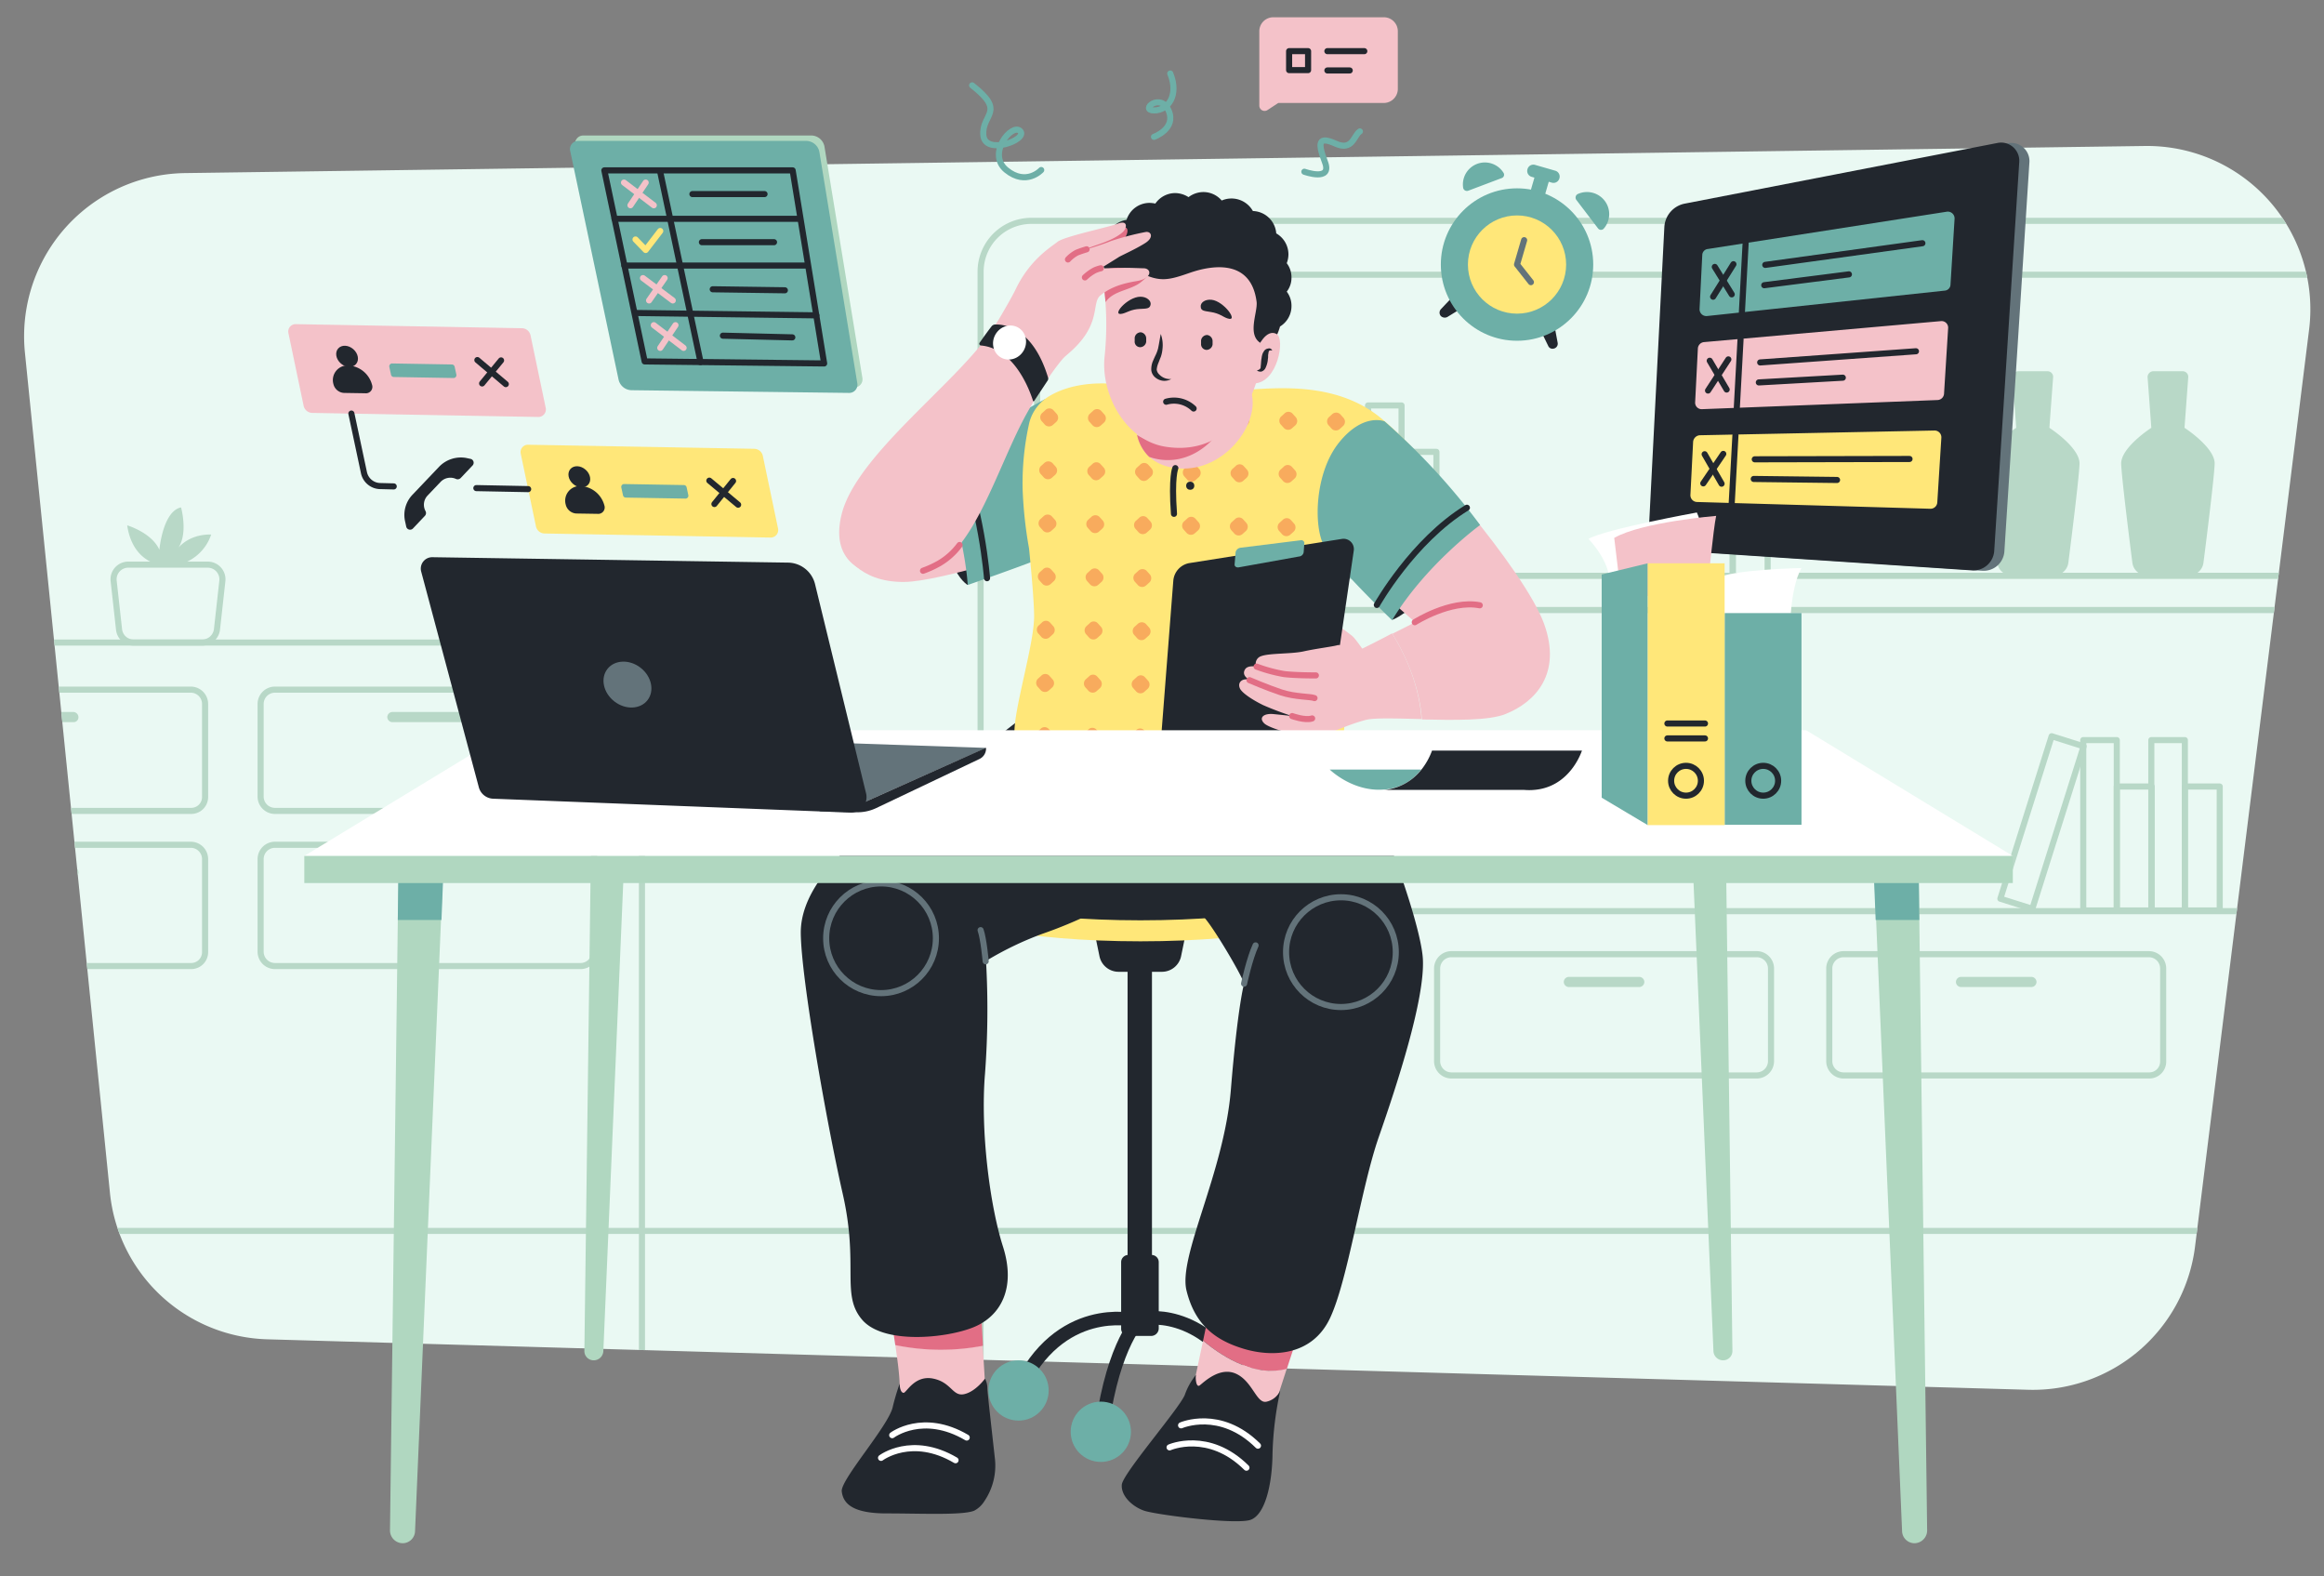 <svg viewBox="167.34 153.6 686.249 465.408" xmlns:xlink="http://www.w3.org/1999/xlink" xmlns="http://www.w3.org/2000/svg" id="illustration" style="max-height: 500px" width="686.249" height="465.408"><rect x="167.34" y="153.6" width="686.249" height="465.408" fill="#808080" stroke="none"/><defs><style>.cls-1,.cls-10,.cls-14,.cls-15,.cls-18,.cls-22,.cls-23,.cls-24,.cls-4,.cls-6,.cls-8{fill:none;}.cls-2{fill:#eaf9f3;}.cls-3{clip-path:url(#clip-path);}.cls-4,.cls-6{stroke:#b8d8c7;}.cls-10,.cls-14,.cls-15,.cls-18,.cls-22,.cls-23,.cls-24,.cls-4,.cls-6,.cls-8{stroke-linecap:round;stroke-linejoin:round;}.cls-10,.cls-14,.cls-15,.cls-18,.cls-22,.cls-23,.cls-24,.cls-4{stroke-width:1.8px;}.cls-5{fill:#b8d8c7;}.cls-6{stroke-width:1.8px;}.cls-7{fill:#22272e;}.cls-10,.cls-8{stroke:#22272e;}.cls-8{stroke-width:4px;}.cls-9{fill:#6dafa7;}.cls-11{fill:#ffe779;}.cls-12{fill:#f4c2c9;}.cls-13{fill:#e26e85;}.cls-14{stroke:#63737a;}.cls-15{stroke:#fff;}.cls-16{clip-path:url(#clip-path-2);}.cls-17{fill:#f8ab5d;}.cls-18{stroke:#e26e85;}.cls-19{fill:#fff;}.cls-20{fill:#b0d7c0;}.cls-21{fill:#63737a;}.cls-22{stroke:#6dafa7;}.cls-23{stroke:#f4c2c9;}.cls-24{stroke:#ffe779;}</style><clipPath id="clip-path"><path d="M766.3,563.9,246.3,549a48.07,48.07,0,0,1-46.5-43.3l-25.1-248a48.18,48.18,0,0,1,47.2-53l578.8-8a48.21,48.21,0,0,1,48.5,54.1L815.5,521.7A48.27,48.27,0,0,1,766.3,563.9Z" class="cls-1"/></clipPath><clipPath id="clip-path-2"><path d="M575.2,277.1c-13.9-11.5-32.7-8.7-42.1-8.3s-17.7-.2-35.9-1.8c-9.9-.9-16.3,1.3-20.1,3.6a12.86,12.86,0,0,0-5.8,7.7,81.62,81.62,0,0,0-2,19.4,124.44,124.44,0,0,0,1.9,17.8c.8,7.9,1.5,16.3,1.5,20.1,0,8.3-6.1,27.7-5.8,34.6s19.7,12.8,38,13.6,49.6-7.5,54.9-8.9,5.1-6.9,3.6-16.6c-1.1-6.9-.9-24.5.8-39.4,2.9,2.5,7,6,10.7,9.3,8-8.4,17-16.2,25.7-24.2C591.6,293,581.7,282.5,575.2,277.1Z" class="cls-1"/></clipPath></defs><path d="M766.3,563.9,246.3,549a48.07,48.07,0,0,1-46.5-43.3l-25.1-248a48.18,48.18,0,0,1,47.2-53l578.8-8a48.21,48.21,0,0,1,48.5,54.1L815.5,521.7A48.27,48.27,0,0,1,766.3,563.9Z" class="cls-2"/><g class="cls-3"><path d="M341.9,608.9H-73.6a15,15,0,0,1-15-15V358.3a15,15,0,0,1,15-15H341.9a15,15,0,0,1,15,15V593.9A15,15,0,0,1,341.9,608.9Z" class="cls-4"/><path d="M891,593.1H471.9a15,15,0,0,1-15-15V233.8a15,15,0,0,1,15-15H891a15,15,0,0,1,15,15V578.1A15,15,0,0,1,891,593.1Z" class="cls-4"/><path d="M227.1,343.3H206.8a4.32,4.32,0,0,1-4.3-3.8l-1.6-14.4a4.33,4.33,0,0,1,4.3-4.8h23.5a4.34,4.34,0,0,1,4.3,4.8l-1.6,14.4A4.41,4.41,0,0,1,227.1,343.3Z" class="cls-4"/><path d="M214.5,320.3s-8-.8-9.6-11.6c0,0,7.2,2.1,9.5,7.2,0,0,1-11.4,6.4-12.5,0,0,2.4,8.5-1.4,12.7,0,0,2.9-4.8,10.3-4.7a13.6,13.6,0,0,1-9.2,8.8" class="cls-5"/><path d="M338.7,393H248.5a4.23,4.23,0,0,1-4.2-4.2V361.4a4.23,4.23,0,0,1,4.2-4.2h90.2a4.23,4.23,0,0,1,4.2,4.2v27.4A4.1,4.1,0,0,1,338.7,393Z" class="cls-4"/><path d="M304,366.8H283.2a1.54,1.54,0,0,1-1.5-1.5h0a1.54,1.54,0,0,1,1.5-1.5H304a1.54,1.54,0,0,1,1.5,1.5h0A1.47,1.47,0,0,1,304,366.8Z" class="cls-5"/><path d="M338.7,438.8H248.5a4.23,4.23,0,0,1-4.2-4.2V407.2a4.23,4.23,0,0,1,4.2-4.2h90.2a4.23,4.23,0,0,1,4.2,4.2v27.4A4.1,4.1,0,0,1,338.7,438.8Z" class="cls-4"/><path d="M304,412.6H283.2a1.54,1.54,0,0,1-1.5-1.5h0a1.54,1.54,0,0,1,1.5-1.5H304a1.54,1.54,0,0,1,1.5,1.5h0A1.47,1.47,0,0,1,304,412.6Z" class="cls-5"/><path d="M801.9,471.1H711.7a4.23,4.23,0,0,1-4.2-4.2V439.5a4.23,4.23,0,0,1,4.2-4.2h90.2a4.23,4.23,0,0,1,4.2,4.2v27.4A4.1,4.1,0,0,1,801.9,471.1Z" class="cls-4"/><path d="M767.2,445H746.4a1.54,1.54,0,0,1-1.5-1.5h0a1.54,1.54,0,0,1,1.5-1.5h20.8a1.54,1.54,0,0,1,1.5,1.5h0A1.54,1.54,0,0,1,767.2,445Z" class="cls-5"/><path d="M686.1,471.1H595.9a4.23,4.23,0,0,1-4.2-4.2V439.5a4.23,4.23,0,0,1,4.2-4.2h90.2a4.23,4.23,0,0,1,4.2,4.2v27.4A4.23,4.23,0,0,1,686.1,471.1Z" class="cls-4"/><path d="M651.4,445H630.6a1.54,1.54,0,0,1-1.5-1.5h0a1.54,1.54,0,0,1,1.5-1.5h20.8a1.54,1.54,0,0,1,1.5,1.5h0A1.54,1.54,0,0,1,651.4,445Z" class="cls-5"/><path d="M223.7,393H133.5a4.23,4.23,0,0,1-4.2-4.2V361.4a4.23,4.23,0,0,1,4.2-4.2h90.2a4.23,4.23,0,0,1,4.2,4.2v27.4A4.1,4.1,0,0,1,223.7,393Z" class="cls-4"/><path d="M189,366.8H168.2a1.54,1.54,0,0,1-1.5-1.5h0a1.54,1.54,0,0,1,1.5-1.5H189a1.54,1.54,0,0,1,1.5,1.5h0A1.42,1.42,0,0,1,189,366.8Z" class="cls-5"/><path d="M223.7,438.8H133.5a4.23,4.23,0,0,1-4.2-4.2V407.2a4.23,4.23,0,0,1,4.2-4.2h90.2a4.23,4.23,0,0,1,4.2,4.2v27.4A4.1,4.1,0,0,1,223.7,438.8Z" class="cls-4"/><path d="M189,412.6H168.2a1.54,1.54,0,0,1-1.5-1.5h0a1.54,1.54,0,0,1,1.5-1.5H189a1.54,1.54,0,0,1,1.5,1.5h0A1.42,1.42,0,0,1,189,412.6Z" class="cls-5"/><path d="M933.2,323.6h-455a4.65,4.65,0,0,1-4.6-4.6V239.3a4.65,4.65,0,0,1,4.6-4.6h455a4.65,4.65,0,0,1,4.6,4.6V319A4.53,4.53,0,0,1,933.2,323.6Z" class="cls-4"/><path d="M933.2,422.6h-455a4.65,4.65,0,0,1-4.6-4.6V338.3a4.65,4.65,0,0,1,4.6-4.6h455a4.65,4.65,0,0,1,4.6,4.6V418A4.59,4.59,0,0,1,933.2,422.6Z" class="cls-4"/><rect height="50.3" width="9.9" y="273.3" x="504.3" class="cls-4"/><rect height="36.6" width="10.3" y="287" x="514.1" class="cls-4"/><rect height="50.3" width="9.9" y="372.1" x="802.6" class="cls-4"/><rect height="36.6" width="10.3" y="385.8" x="812.5" class="cls-4"/><rect height="50.3" width="9.9" y="372.1" x="782.5" class="cls-4"/><rect transform="translate(160.33 1011.69) rotate(-72.48)" height="9.9" width="50.3" y="391.52" x="745.2" class="cls-6"/><rect height="36.6" width="10.3" y="385.8" x="792.4" class="cls-4"/><rect height="50.3" width="9.9" y="273.3" x="669.1" class="cls-4"/><rect height="36.6" width="10.3" y="287" x="679" class="cls-4"/><rect height="50.3" width="9.9" y="273.3" x="571.3" class="cls-4"/><rect transform="translate(106.95 741.23) rotate(-72.48)" height="9.9" width="50.3" y="292.7" x="534" class="cls-6"/><rect height="36.6" width="10.3" y="287" x="581.2" class="cls-4"/><path d="M812.4,279.9l1.1-14.9a1.65,1.65,0,0,0-1.7-1.8h-8.6a1.71,1.71,0,0,0-1.7,1.8l1.1,14.9s-9,5.8-8.9,10.6c.1,3.7,2.3,21.4,3.3,29.2a4.32,4.32,0,0,0,4.3,3.8h12.4a4.32,4.32,0,0,0,4.3-3.8c1-7.8,3.2-25.5,3.3-29.2C821.4,285.7,812.4,279.9,812.4,279.9Z" class="cls-5"/><path d="M772.5,279.9l1.1-14.9a1.65,1.65,0,0,0-1.7-1.8h-8.6a1.71,1.71,0,0,0-1.7,1.8l1.1,14.9s-9,5.8-8.9,10.6c.1,3.7,2.3,21.4,3.3,29.2a4.32,4.32,0,0,0,4.3,3.8h12.4a4.32,4.32,0,0,0,4.3-3.8c1-7.8,3.2-25.5,3.3-29.2C781.5,285.7,772.5,279.9,772.5,279.9Z" class="cls-5"/><line y2="517" x2="1129" y1="517" x1="173.2" class="cls-4"/></g><path d="M517.4,429.6l-1.3,6.3a5.78,5.78,0,0,1-5.6,4.6H497.6a5.76,5.76,0,0,1-5.6-4.6l-1.3-6.3L504,429Z" class="cls-7"/><rect height="104" width="7.2" y="437.4" x="500.3" class="cls-7"/><path d="M507.4,548h-6.9a2.11,2.11,0,0,1-2.1-2.1V526.2a2.11,2.11,0,0,1,2.1-2.1h6.9a2.11,2.11,0,0,1,2.1,2.1v19.7A2.26,2.26,0,0,1,507.4,548Z" class="cls-7"/><path d="M504.7,542s-7.3,5.9-11.2,28" class="cls-8"/><path d="M502.1,543.3s-22-5.3-34,20.8" class="cls-8"/><path d="M505.9,542.8s19.7-3.5,32.1,24.5" class="cls-8"/><circle r="8.9" cy="564.1" cx="468.1" class="cls-9"/><circle r="8.9" cy="564.1" cx="534.2" class="cls-10"/><circle r="8.9" cy="576.3" cx="492.4" class="cls-9"/><ellipse ry="12" rx="60.9" cy="419.5" cx="504.1" class="cls-11"/><ellipse ry="12" rx="60.9" cy="413.3" cx="504.1" class="cls-7"/><path d="M431.7,550.6c.7,4.7,1.6,11.3,1.2,13.7,0,0,1.7,4.1,11.1,3.5s14.2-5.7,14.2-5.7-.3-5.6-.7-11.3A65.75,65.75,0,0,1,431.7,550.6Z" class="cls-12"/><path d="M430.9,545.7s.4,2.1.8,5a66.23,66.23,0,0,0,25.9.2c-.3-5.6-.6-11.3-.6-12.5C456.9,535.9,429.7,538.2,430.9,545.7Z" class="cls-13"/><path d="M433,562.1a66.06,66.06,0,0,0-2.1,7.1c-1.5,5.7-15.4,21.3-15,24.7s2.9,6.5,13.2,6.5,22.5.6,25.9-.8a7.79,7.79,0,0,0,3-2.8,18.66,18.66,0,0,0,3.1-12.8c-.8-7.3-2.2-19.4-2.2-20.5a6.26,6.26,0,0,0-.7-2.9s-2.8,3.9-6.2,4.6-3.7-3.5-9.1-4.6-7.8,4-8.7,4.2C433.2,564.8,433,562.9,433,562.1Z" class="cls-7"/><path d="M547.3,557.8c1.7-5.1,3.4-10.4,3.9-12.3,1.1-3.9-25.8-9.2-27.6-.9l-1,4.8C529.3,555,538.6,560.1,547.3,557.8Z" class="cls-13"/><path d="M522.6,549.4,519.5,564s1.6,2.9,8.9,5.1,15.2,0,15.2,0,1.8-5.6,3.7-11.4C538.6,560.1,529.3,555,522.6,549.4Z" class="cls-12"/><path d="M520.5,559.5a19.47,19.47,0,0,0-3.3,5.9c-1.6,4-18.3,23.2-18.6,26.5s3.1,6.5,6.6,7.7,27.1,4.2,31.4,2.7,6.4-10.4,6.5-19.6a98.73,98.73,0,0,1,2.3-18.6,5.85,5.85,0,0,1-4,3.3c-3,.8-4.1-5.9-9-8.2s-9.7,2.6-10.8,3.4S520.3,560.3,520.5,559.5Z" class="cls-7"/><path d="M471.5,363.6s-9.9,8-21.5,16.3-46.3,27.6-46.2,49.1c.1,13.4,7.6,56,12.4,77.1s-.6,29.7,5.7,37.1,25,5.5,33,2.2,12.5-11.6,8.6-23.8-6.7-34.4-5.3-51a254.56,254.56,0,0,0,.3-33.3,95.14,95.14,0,0,1,16.6-8,131.37,131.37,0,0,0,14.7-6.1s30.5-.3,32.4.6,11.9,17.7,12.5,20.2c0,0-1.9,6.7-3.9,31.3s-15.6,49.1-13.1,59.3,8.6,14.7,16.9,17.2,20.2,2.2,25.5-9.1,9.1-38.3,14.4-53.5,13.6-40.5,13-52.4-16-53.2-25.3-67.6S479.1,347.4,471.5,363.6Z" class="cls-7"/><path d="M458.4,437.4s-.6-6.7-1.5-9.2" class="cls-14"/><path d="M534.7,444s1.6-7.4,3.4-11.3" class="cls-14"/><circle r="16.2" cy="430.6" cx="427.5" class="cls-14"/><circle r="16.2" cy="434.7" cx="563.3" class="cls-14"/><path d="M430.8,577.3s9.1-6.9,22,.7" class="cls-15"/><path d="M427.5,584s9.1-6.9,22,.7" class="cls-15"/><path d="M516.1,574.4s11.5-5.1,22.7,6" class="cls-15"/><path d="M512.7,580.9s11.5-5.1,22.7,6" class="cls-15"/><path d="M453.1,326.3s-2.4-1.2-4.6-6.4,5.2-6.9,5.9-4S453.1,326.3,453.1,326.3Z" class="cls-7"/><path d="M416.4,316.2s4,9.4,18,9.2c11-.1,43.7-10.9,45.8-11.8s12.4-13.8,8.8-27.7-13.5-12.8-13.5-12.8-11.6,4.2-33.5,19.6S416.8,308.8,416.4,316.2Z" class="cls-12"/><path d="M449.5,306.1s3,11.2,3.6,20.2c0,0,28-9.7,30.4-11.7s7.6-20.9,3.1-30.3S476,271.4,476,271.4a285.88,285.88,0,0,0-25.1,15.2C437.9,295.5,449.5,306.1,449.5,306.1Z" class="cls-9"/><path d="M458.8,324.3s-1.7-21.8-8.9-37.7" class="cls-10"/><path d="M575.2,277.1c-13.9-11.5-32.7-8.7-42.1-8.3s-17.7-.2-35.9-1.8c-9.9-.9-16.3,1.3-20.1,3.6a12.86,12.86,0,0,0-5.8,7.7,81.62,81.62,0,0,0-2,19.4,124.44,124.44,0,0,0,1.9,17.8c.8,7.9,1.5,16.3,1.5,20.1,0,8.3-6.1,27.7-5.8,34.6s19.7,12.8,38,13.6,49.6-7.5,54.9-8.9,5.1-6.9,3.6-16.6c-1.1-6.9-.9-24.5.8-39.4,2.9,2.5,7,6,10.7,9.3,8-8.4,17-16.2,25.7-24.2C591.6,293,581.7,282.5,575.2,277.1Z" class="cls-11"/><g class="cls-16"><path d="M476.7,384.5l.9,1a1.72,1.72,0,0,1,0,2.4l-1,.9a1.72,1.72,0,0,1-2.4,0l-.9-1a1.72,1.72,0,0,1,0-2.4l1-.9A1.63,1.63,0,0,1,476.7,384.5Z" class="cls-17"/><path d="M477,368.8l.9,1a1.72,1.72,0,0,1,0,2.4l-1,.9a1.72,1.72,0,0,1-2.4,0l-.9-1a1.72,1.72,0,0,1,0-2.4l1-.9A1.63,1.63,0,0,1,477,368.8Z" class="cls-17"/><path d="M477.2,353.1l.9,1a1.72,1.72,0,0,1,0,2.4l-1,.9a1.72,1.72,0,0,1-2.4,0l-.9-1a1.72,1.72,0,0,1,0-2.4l1-.9A1.63,1.63,0,0,1,477.2,353.1Z" class="cls-17"/><path d="M477.4,337.4l.9,1a1.72,1.72,0,0,1,0,2.4l-1,.9a1.72,1.72,0,0,1-2.4,0l-.9-1a1.72,1.72,0,0,1,0-2.4l1-.9A1.63,1.63,0,0,1,477.4,337.4Z" class="cls-17"/><path d="M477.7,321.7l.9,1a1.72,1.72,0,0,1,0,2.4l-1,.9a1.72,1.72,0,0,1-2.4,0l-.9-1a1.72,1.72,0,0,1,0-2.4l1-.9A1.63,1.63,0,0,1,477.7,321.7Z" class="cls-17"/><path d="M490.8,384.7l.9,1a1.72,1.72,0,0,1,0,2.4l-1,.9a1.72,1.72,0,0,1-2.4,0l-.9-1a1.72,1.72,0,0,1,0-2.4l1-.9A1.63,1.63,0,0,1,490.8,384.7Z" class="cls-17"/><path d="M491.1,369l.9,1a1.72,1.72,0,0,1,0,2.4l-1,.9a1.72,1.72,0,0,1-2.4,0l-.9-1a1.72,1.72,0,0,1,0-2.4l1-.9A1.63,1.63,0,0,1,491.1,369Z" class="cls-17"/><path d="M491.3,353.3l.9,1a1.72,1.72,0,0,1,0,2.4l-1,.9a1.72,1.72,0,0,1-2.4,0l-.9-1a1.72,1.72,0,0,1,0-2.4l1-.9A1.63,1.63,0,0,1,491.3,353.3Z" class="cls-17"/><path d="M491.5,337.6l.9,1a1.72,1.72,0,0,1,0,2.4l-1,.9a1.72,1.72,0,0,1-2.4,0l-.9-1a1.72,1.72,0,0,1,0-2.4l1-.9A1.63,1.63,0,0,1,491.5,337.6Z" class="cls-17"/><path d="M491.8,321.9l.9,1a1.72,1.72,0,0,1,0,2.4l-1,.9a1.72,1.72,0,0,1-2.4,0l-.9-1a1.72,1.72,0,0,1,0-2.4l1-.9A1.72,1.72,0,0,1,491.8,321.9Z" class="cls-17"/><path d="M505,384.9l.9,1a1.72,1.72,0,0,1,0,2.4l-1,.9a1.72,1.72,0,0,1-2.4,0l-.9-1a1.72,1.72,0,0,1,0-2.4l1-.9A1.63,1.63,0,0,1,505,384.9Z" class="cls-17"/><path d="M505.2,369.2l.9,1a1.72,1.72,0,0,1,0,2.4l-1,.9a1.72,1.72,0,0,1-2.4,0l-.9-1a1.72,1.72,0,0,1,0-2.4l1-.9A1.63,1.63,0,0,1,505.2,369.2Z" class="cls-17"/><path d="M505.4,353.5l.9,1a1.72,1.72,0,0,1,0,2.4l-1,.9a1.72,1.72,0,0,1-2.4,0l-.9-1a1.72,1.72,0,0,1,0-2.4l1-.9A1.63,1.63,0,0,1,505.4,353.5Z" class="cls-17"/><path d="M505.7,337.8l.9,1a1.72,1.72,0,0,1,0,2.4l-1,.9a1.72,1.72,0,0,1-2.4,0l-.9-1a1.72,1.72,0,0,1,0-2.4l1-.9A1.72,1.72,0,0,1,505.7,337.8Z" class="cls-17"/><path d="M505.9,322.1l.9,1a1.72,1.72,0,0,1,0,2.4l-1,.9a1.72,1.72,0,0,1-2.4,0l-.9-1a1.72,1.72,0,0,1,0-2.4l1-.9A1.72,1.72,0,0,1,505.9,322.1Z" class="cls-17"/><path d="M519.1,385.1l.9,1a1.72,1.72,0,0,1,0,2.4l-1,.9a1.72,1.72,0,0,1-2.4,0l-.9-1a1.72,1.72,0,0,1,0-2.4l1-.9A1.63,1.63,0,0,1,519.1,385.1Z" class="cls-17"/><path d="M519.3,369.4l.9,1a1.72,1.72,0,0,1,0,2.4l-1,.9a1.72,1.72,0,0,1-2.4,0l-.9-1a1.72,1.72,0,0,1,0-2.4l1-.9A1.63,1.63,0,0,1,519.3,369.4Z" class="cls-17"/><path d="M519.6,353.7l.9,1a1.72,1.72,0,0,1,0,2.4l-1,.9a1.72,1.72,0,0,1-2.4,0l-.9-1a1.72,1.72,0,0,1,0-2.4l1-.9A1.63,1.63,0,0,1,519.6,353.7Z" class="cls-17"/><path d="M519.8,338l.9,1a1.72,1.72,0,0,1,0,2.4l-1,.9a1.72,1.72,0,0,1-2.4,0l-.9-1a1.72,1.72,0,0,1,0-2.4l1-.9A1.72,1.72,0,0,1,519.8,338Z" class="cls-17"/><path d="M520,322.4l.9,1a1.72,1.72,0,0,1,0,2.4l-1,.9a1.72,1.72,0,0,1-2.4,0l-.9-1a1.72,1.72,0,0,1,0-2.4l1-.9A1.63,1.63,0,0,1,520,322.4Z" class="cls-17"/><path d="M533.2,385.3l.9,1a1.72,1.72,0,0,1,0,2.4l-1,.9a1.72,1.72,0,0,1-2.4,0l-.9-1a1.72,1.72,0,0,1,0-2.4l1-.9A1.63,1.63,0,0,1,533.2,385.3Z" class="cls-17"/><path d="M533.5,369.6l.9,1a1.72,1.72,0,0,1,0,2.4l-1,.9a1.72,1.72,0,0,1-2.4,0l-.9-1a1.72,1.72,0,0,1,0-2.4l1-.9A1.63,1.63,0,0,1,533.5,369.6Z" class="cls-17"/><path d="M533.7,353.9l.9,1a1.72,1.72,0,0,1,0,2.4l-1,.9a1.72,1.72,0,0,1-2.4,0l-.9-1a1.72,1.72,0,0,1,0-2.4l1-.9A1.72,1.72,0,0,1,533.7,353.9Z" class="cls-17"/><path d="M533.9,338.3l.9,1a1.72,1.72,0,0,1,0,2.4l-1,.9a1.72,1.72,0,0,1-2.4,0l-.9-1a1.72,1.72,0,0,1,0-2.4l1-.9A1.63,1.63,0,0,1,533.9,338.3Z" class="cls-17"/><path d="M534.2,322.6l.9,1a1.72,1.72,0,0,1,0,2.4l-1,.9a1.72,1.72,0,0,1-2.4,0l-.9-1a1.72,1.72,0,0,1,0-2.4l1-.9A1.63,1.63,0,0,1,534.2,322.6Z" class="cls-17"/><path d="M547.3,385.5l.9,1a1.72,1.72,0,0,1,0,2.4l-1,.9a1.72,1.72,0,0,1-2.4,0l-.9-1a1.72,1.72,0,0,1,0-2.4l1-.9A1.63,1.63,0,0,1,547.3,385.5Z" class="cls-17"/><path d="M547.6,369.8l.9,1a1.72,1.72,0,0,1,0,2.4l-1,.9a1.72,1.72,0,0,1-2.4,0l-.9-1a1.72,1.72,0,0,1,0-2.4l1-.9A1.72,1.72,0,0,1,547.6,369.8Z" class="cls-17"/><path d="M547.8,354.2l.9,1a1.72,1.72,0,0,1,0,2.4l-1,.9a1.72,1.72,0,0,1-2.4,0l-.9-1a1.72,1.72,0,0,1,0-2.4l1-.9A1.63,1.63,0,0,1,547.8,354.2Z" class="cls-17"/><path d="M548.1,338.5l.9,1a1.72,1.72,0,0,1,0,2.4l-1,.9a1.72,1.72,0,0,1-2.4,0l-.9-1a1.72,1.72,0,0,1,0-2.4l1-.9A1.63,1.63,0,0,1,548.1,338.5Z" class="cls-17"/><path d="M548.3,322.8l.9,1a1.72,1.72,0,0,1,0,2.4l-1,.9a1.72,1.72,0,0,1-2.4,0l-.9-1a1.72,1.72,0,0,1,0-2.4l1-.9A1.63,1.63,0,0,1,548.3,322.8Z" class="cls-17"/><path d="M561.5,385.7l.9,1a1.72,1.72,0,0,1,0,2.4l-1,.9a1.72,1.72,0,0,1-2.4,0l-.9-1a1.72,1.72,0,0,1,0-2.4l1-.9A1.72,1.72,0,0,1,561.5,385.7Z" class="cls-17"/><path d="M561.7,370.1l.9,1a1.72,1.72,0,0,1,0,2.4l-1,.9a1.72,1.72,0,0,1-2.4,0l-.9-1a1.72,1.72,0,0,1,0-2.4l1-.9A1.63,1.63,0,0,1,561.7,370.1Z" class="cls-17"/><path d="M561.9,354.4l.9,1a1.72,1.72,0,0,1,0,2.4l-1,.9a1.72,1.72,0,0,1-2.4,0l-.9-1a1.72,1.72,0,0,1,0-2.4l1-.9A1.63,1.63,0,0,1,561.9,354.4Z" class="cls-17"/><path d="M562.2,338.7l.9,1a1.72,1.72,0,0,1,0,2.4l-1,.9a1.72,1.72,0,0,1-2.4,0l-.9-1a1.72,1.72,0,0,1,0-2.4l1-.9A1.63,1.63,0,0,1,562.2,338.7Z" class="cls-17"/><path d="M562.4,323l.9,1a1.72,1.72,0,0,1,0,2.4l-1,.9a1.72,1.72,0,0,1-2.4,0l-.9-1a1.72,1.72,0,0,1,0-2.4l1-.9A1.63,1.63,0,0,1,562.4,323Z" class="cls-17"/><path d="M477.9,306l.9,1a1.72,1.72,0,0,1,0,2.4l-1,.9a1.72,1.72,0,0,1-2.4,0l-.9-1a1.72,1.72,0,0,1,0-2.4l1-.9A1.72,1.72,0,0,1,477.9,306Z" class="cls-17"/><path d="M478.1,290.3l.9,1a1.72,1.72,0,0,1,0,2.4l-1,.9a1.72,1.72,0,0,1-2.4,0l-.9-1a1.72,1.72,0,0,1,0-2.4l1-.9A1.72,1.72,0,0,1,478.1,290.3Z" class="cls-17"/><path d="M478.4,274.7l.9,1a1.72,1.72,0,0,1,0,2.4l-1,.9a1.72,1.72,0,0,1-2.4,0l-.9-1a1.72,1.72,0,0,1,0-2.4l1-.9A1.63,1.63,0,0,1,478.4,274.7Z" class="cls-17"/><path d="M478.6,259l.9,1a1.72,1.72,0,0,1,0,2.4l-1,.9a1.72,1.72,0,0,1-2.4,0l-.9-1a1.72,1.72,0,0,1,0-2.4l1-.9A1.63,1.63,0,0,1,478.6,259Z" class="cls-17"/><path d="M492,306.2l.9,1a1.72,1.72,0,0,1,0,2.4l-1,.9a1.72,1.72,0,0,1-2.4,0l-.9-1a1.72,1.72,0,0,1,0-2.4l1-.9A1.72,1.72,0,0,1,492,306.2Z" class="cls-17"/><path d="M492.3,290.6l.9,1a1.72,1.72,0,0,1,0,2.4l-1,.9a1.72,1.72,0,0,1-2.4,0l-.9-1a1.72,1.72,0,0,1,0-2.4l1-.9A1.63,1.63,0,0,1,492.3,290.6Z" class="cls-17"/><path d="M492.5,274.9l.9,1a1.72,1.72,0,0,1,0,2.4l-1,.9a1.72,1.72,0,0,1-2.4,0l-.9-1a1.72,1.72,0,0,1,0-2.4l1-.9A1.63,1.63,0,0,1,492.5,274.9Z" class="cls-17"/><path d="M492.7,259.2l.9,1a1.72,1.72,0,0,1,0,2.4l-1,.9a1.72,1.72,0,0,1-2.4,0l-.9-1a1.72,1.72,0,0,1,0-2.4l1-.9A1.63,1.63,0,0,1,492.7,259.2Z" class="cls-17"/><path d="M506.1,306.5l.9,1a1.72,1.72,0,0,1,0,2.4l-1,.9a1.72,1.72,0,0,1-2.4,0l-.9-1a1.72,1.72,0,0,1,0-2.4l1-.9A1.63,1.63,0,0,1,506.1,306.5Z" class="cls-17"/><path d="M506.4,290.8l.9,1a1.72,1.72,0,0,1,0,2.4l-1,.9a1.72,1.72,0,0,1-2.4,0l-.9-1a1.72,1.72,0,0,1,0-2.4l1-.9A1.63,1.63,0,0,1,506.4,290.8Z" class="cls-17"/><path d="M506.6,275.1l.9,1a1.72,1.72,0,0,1,0,2.4l-1,.9a1.72,1.72,0,0,1-2.4,0l-.9-1a1.72,1.72,0,0,1,0-2.4l1-.9A1.63,1.63,0,0,1,506.6,275.1Z" class="cls-17"/><path d="M506.9,259.4l.9,1a1.72,1.72,0,0,1,0,2.4l-1,.9a1.72,1.72,0,0,1-2.4,0l-.9-1a1.72,1.72,0,0,1,0-2.4l1-.9A1.63,1.63,0,0,1,506.9,259.4Z" class="cls-17"/><path d="M520.3,306.7l.9,1a1.72,1.72,0,0,1,0,2.4l-1,.9a1.72,1.72,0,0,1-2.4,0l-.9-1a1.72,1.72,0,0,1,0-2.4l1-.9A1.63,1.63,0,0,1,520.3,306.7Z" class="cls-17"/><path d="M520.5,291l.9,1a1.72,1.72,0,0,1,0,2.4l-1,.9a1.72,1.72,0,0,1-2.4,0l-.9-1a1.72,1.72,0,0,1,0-2.4l1-.9A1.63,1.63,0,0,1,520.5,291Z" class="cls-17"/><path d="M520.7,275.3l.9,1a1.72,1.72,0,0,1,0,2.4l-1,.9a1.72,1.72,0,0,1-2.4,0l-.9-1a1.72,1.72,0,0,1,0-2.4l1-.9A1.63,1.63,0,0,1,520.7,275.3Z" class="cls-17"/><path d="M521,259.6l.9,1a1.72,1.72,0,0,1,0,2.4l-1,.9a1.72,1.72,0,0,1-2.4,0l-.9-1a1.72,1.72,0,0,1,0-2.4l1-.9A1.63,1.63,0,0,1,521,259.6Z" class="cls-17"/><path d="M534.4,306.9l.9,1a1.72,1.72,0,0,1,0,2.4l-1,.9a1.72,1.72,0,0,1-2.4,0l-.9-1a1.72,1.72,0,0,1,0-2.4l1-.9A1.63,1.63,0,0,1,534.4,306.9Z" class="cls-17"/><path d="M534.6,291.2l.9,1a1.72,1.72,0,0,1,0,2.4l-1,.9a1.72,1.72,0,0,1-2.4,0l-.9-1a1.72,1.72,0,0,1,0-2.4l1-.9A1.63,1.63,0,0,1,534.6,291.2Z" class="cls-17"/><path d="M534.9,275.5l.9,1a1.72,1.72,0,0,1,0,2.4l-1,.9a1.72,1.72,0,0,1-2.4,0l-.9-1a1.72,1.72,0,0,1,0-2.4l1-.9A1.63,1.63,0,0,1,534.9,275.5Z" class="cls-17"/><path d="M535.1,259.8l.9,1a1.72,1.72,0,0,1,0,2.4l-1,.9a1.72,1.72,0,0,1-2.4,0l-.9-1a1.72,1.72,0,0,1,0-2.4l1-.9A1.63,1.63,0,0,1,535.1,259.8Z" class="cls-17"/><path d="M548.5,307.1l.9,1a1.72,1.72,0,0,1,0,2.4l-1,.9a1.72,1.72,0,0,1-2.4,0l-.9-1a1.72,1.72,0,0,1,0-2.4l1-.9A1.63,1.63,0,0,1,548.5,307.1Z" class="cls-17"/><path d="M548.8,291.4l.9,1a1.72,1.72,0,0,1,0,2.4l-1,.9a1.72,1.72,0,0,1-2.4,0l-.9-1a1.72,1.72,0,0,1,0-2.4l1-.9A1.63,1.63,0,0,1,548.8,291.4Z" class="cls-17"/><path d="M549,275.7l.9,1a1.72,1.72,0,0,1,0,2.4l-1,.9a1.72,1.72,0,0,1-2.4,0l-.9-1a1.72,1.72,0,0,1,0-2.4l1-.9A1.63,1.63,0,0,1,549,275.7Z" class="cls-17"/><path d="M549.2,260l.9,1a1.72,1.72,0,0,1,0,2.4l-1,.9a1.72,1.72,0,0,1-2.4,0l-.9-1a1.72,1.72,0,0,1,0-2.4l1-.9A1.72,1.72,0,0,1,549.2,260Z" class="cls-17"/><path d="M562.6,307.3l.9,1a1.72,1.72,0,0,1,0,2.4l-1,.9a1.72,1.72,0,0,1-2.4,0l-.9-1a1.72,1.72,0,0,1,0-2.4l1-.9A1.63,1.63,0,0,1,562.6,307.3Z" class="cls-17"/><path d="M562.9,291.6l.9,1a1.72,1.72,0,0,1,0,2.4l-1,.9a1.72,1.72,0,0,1-2.4,0l-.9-1a1.72,1.72,0,0,1,0-2.4l1-.9A1.63,1.63,0,0,1,562.9,291.6Z" class="cls-17"/><path d="M563.1,275.9l.9,1a1.72,1.72,0,0,1,0,2.4l-1,.9a1.72,1.72,0,0,1-2.4,0l-.9-1a1.72,1.72,0,0,1,0-2.4l1-.9A1.72,1.72,0,0,1,563.1,275.9Z" class="cls-17"/><path d="M563.4,260.3l.9,1a1.72,1.72,0,0,1,0,2.4l-1,.9a1.72,1.72,0,0,1-2.4,0l-.9-1a1.72,1.72,0,0,1,0-2.4l1-.9A1.63,1.63,0,0,1,563.4,260.3Z" class="cls-17"/></g><path d="M502.8,279.3s-.2,11.8,12.9,12.6S539,279.2,537,270.1,502.8,266,502.8,279.3Z" class="cls-12"/><path d="M530,276.2c-6.3,7.2-18.7,11-26.9,5.8a12.6,12.6,0,0,0,3.6,6.5C516.6,291.9,526.1,285.6,530,276.2Z" class="cls-13"/><path d="M493.5,239.8a91,91,0,0,1,0,19.2c-1.1,11.1,6.2,24.7,18.1,26.5,12.8,2,25-5.1,28.6-27.1s-1.3-35.7-17.7-37S493.4,222.1,493.5,239.8Z" class="cls-12"/><path d="M547,242.1a36.07,36.07,0,0,1-2.8,11c-1.9,4.1-3.9,5.4-3.9,5.4l-12-6.6s-33.8,7.9-34.7-12.1a35.25,35.25,0,0,1,.3-6.6,24.54,24.54,0,0,1,5.2-12.3,10,10,0,0,1,1.4-1.5c6-5.9,15.2-8.4,26-6.7C545.7,215.6,548.4,229.1,547,242.1Z" class="cls-12"/><path d="M514,221.2c-12.1.2-21.4,3.5-20.5,18.6,0,0,.1,1.1.3,3,2.4-3.6,7.7-3.4,10.8-6.2A28.34,28.34,0,0,0,514,221.2Z" class="cls-13"/><path d="M548.7,235.5a6.85,6.85,0,0,0-1.4-4.2,7.51,7.51,0,0,0,.5-2.6,7.15,7.15,0,0,0-3.6-6.2,7.14,7.14,0,0,0-6.9-6.6,7.24,7.24,0,0,0-9.2-3.1,7.11,7.11,0,0,0-5.4-2.5,7.29,7.29,0,0,0-4.4,1.5,7.47,7.47,0,0,0-3.9-1.2,7.16,7.16,0,0,0-5.9,3.1,8.81,8.81,0,0,0-1.7-.2,7.11,7.11,0,0,0-6.8,5,7.21,7.21,0,0,0-6.1,7.1,3.08,3.08,0,0,0,.1,1c-1.3,2.6-1.1,6.7-.2,6.5a15.6,15.6,0,0,1,10.3,1c5.8,2.9,8.4,2.2,14.7,0,7-2.4,18-3.8,19.6,8.6.4,3.2-3.2,10.3,1.8,12.5,1.3.6,2.7-.4,4-2.3a16,16,0,0,0,1.1-2.9,7.05,7.05,0,0,0,3.4-6.1,6.85,6.85,0,0,0-1.4-4.2A6.64,6.64,0,0,0,548.7,235.5Z" class="cls-7"/><path d="M538.7,256.2s2.5-5.7,5.6-4c2.6,1.4.3,14.5-6.7,14.6" class="cls-12"/><path d="M510.1,252.2a9.65,9.65,0,0,1,.5,4.5,9.48,9.48,0,0,1-.5,2.3c-.3.7-.5,1.3-.8,2a6.78,6.78,0,0,0-.4,1.7,2.33,2.33,0,0,0,.7,1.4,4.4,4.4,0,0,0,3.6,1.4,4.11,4.11,0,0,1-4.5-.3,3.27,3.27,0,0,1-1.4-2.3,6.25,6.25,0,0,1,.4-2.5c.3-.7.6-1.4.9-2a10.66,10.66,0,0,0,.7-1.9C509.6,255.1,509.8,253.7,510.1,252.2Z" class="cls-7"/><path d="M511.7,272.2a8.38,8.38,0,0,1,8.1,2" class="cls-10"/><path d="M498.8,246.2c1.3-.3,2.5-1.3,5.2-1.4,1.8-.1,2.9,0,3.1-1.3.2-1-1-2.3-3-2.3C500.2,241.2,495.2,247.1,498.8,246.2Z" class="cls-7"/><path d="M529.8,247.6c-1.3-.4-2.3-1.5-5-1.9-1.8-.3-2.9-.3-2.9-1.6-.1-1.1,1.2-2.2,3.2-2C528.8,242.5,533.3,248.8,529.8,247.6Z" class="cls-7"/><path d="M504,256.1h0a1.83,1.83,0,0,0,1.8-1.6v-1a1.83,1.83,0,0,0-1.6-1.8h0a1.83,1.83,0,0,0-1.8,1.6v1A1.63,1.63,0,0,0,504,256.1Z" class="cls-7"/><path d="M523.6,256.9h0a1.83,1.83,0,0,0,1.8-1.6v-1a1.83,1.83,0,0,0-1.6-1.8h0a1.83,1.83,0,0,0-1.8,1.6v1A1.68,1.68,0,0,0,523.6,256.9Z" class="cls-7"/><path d="M543,257.1c-.4-.1-.8-.1-.9.1a1.17,1.17,0,0,0-.2.7,3.08,3.08,0,0,0-.1,1c0,.4-.1.7-.1,1.1a7.5,7.5,0,0,1-.7,2.3,2,2,0,0,1-1.2,1,1.94,1.94,0,0,1-1.3-.3c.4-.2.8-.3.9-.5a.84.84,0,0,0,.2-.7c.1-.6.1-1.3.2-2.1.1-.4.1-.8.2-1.1a3.08,3.08,0,0,1,.5-1.2,1.65,1.65,0,0,1,1.3-.9A.93.93,0,0,1,543,257.1Z" class="cls-7"/><path d="M482.9,257.7s-4.5,3.8-12.5,18.2c-6.4,11.6-11.9,28.9-19.7,38.6a20.19,20.19,0,0,1-6,5.4,30.33,30.33,0,0,1-4.8,2.2c-11.8,3.9-28.5.9-24-16.8s34.8-39.2,44.7-54.8S483.2,251.9,482.9,257.7Z" class="cls-12"/><path d="M450.7,314.5a20.19,20.19,0,0,1-6,5.4,30.33,30.33,0,0,1-4.8,2.2" class="cls-18"/><path d="M483.9,226.6s5.4-2.6,7.3-3.5,6.3-1.8,7.9-2.3,1.8,2.1-.9,4.5-7.5,8.9-10.8,9.6S482.3,228.6,483.9,226.6Z" class="cls-13"/><path d="M459.7,252.2s5.9-9.7,7.6-13.3c4.2-8.7,10.3-12.3,12.3-13.9s14.7-4.2,17.9-5.4c3-1.1,2.6,1.4,1.4,2.5-3.3,3-9.9,4.2-10.7,5.1,0,0,4.7-1.4,7.1-2.4a79.42,79.42,0,0,1,10.3-2.7c1.6-.3,2.6,1.5,0,3.2s-7.3,3.8-7.9,4.2-5.3,3.3-5.3,3.3,4.7,0,6.4-.1,5.3.1,6.2.1c2.4,0,2.8,3-2.1,3.8s-8,2.1-10.6,4.2c-3,2.4,1,9.2-11.1,18.5C481.3,259.3,462.6,264.9,459.7,252.2Z" class="cls-12"/><path d="M492.4,232.8a9.36,9.36,0,0,0-1.8.6,13.36,13.36,0,0,0-2.9,2.1" class="cls-18"/><path d="M488.2,227.2s-1.7.5-2.9,1a9.89,9.89,0,0,0-2.6,2" class="cls-18"/><path d="M461.2,249.4c2.5-.1,11.1.8,15.6,15.6a1.09,1.09,0,0,1-.2,1.1l-3.9,5.9a.19.19,0,0,1-.3,0c-.7-2.2-5.1-15.5-15.4-16.4a.52.52,0,0,1-.4-.8c.9-1.3,2.7-3.8,3.5-4.8A1.38,1.38,0,0,1,461.2,249.4Z" class="cls-7"/><ellipse transform="translate(12.12 530.45) rotate(-60)" ry="4.8" rx="5.1" cy="254.73" cx="465.45" class="cls-19"/><path d="M578.4,336.6s4.8-1.3,13.7-11.8-7-.4-7.9,0S578.4,336.6,578.4,336.6Z" class="cls-7"/><path d="M623.3,337.8c-2.8-7.8-12.3-21.2-22.6-33.7-8.7,8-17.7,15.8-25.7,24.2,5.4,4.8,10.2,9,10.2,9-1.4.7-4,2.1-6.7,3.4,4.7,7.7,8.1,16.5,8.7,25.3,9.3.2,19.8.4,24.7-1.6C620.7,360.9,628.6,352.5,623.3,337.8Z" class="cls-12"/><path d="M569.6,345.1s-1.7-2.4-2.5-3.3-5.4-4-7.3-5.6-3.5.7-1.8,3.5,2.7,7.6,4,8.9S569.8,348.7,569.6,345.1Z" class="cls-12"/><path d="M604.4,308.6s-16,11.6-26,28.1c0,0-17-16.4-20.1-22s-2.8-21.4,4.4-30.4,13.5-6.3,13.5-6.3A195.34,195.34,0,0,1,604.4,308.6Z" class="cls-9"/><path d="M573.9,332.2s10.6-18.9,26.6-28.7" class="cls-10"/><path d="M585.1,337.3s10.5-6.7,19.2-5" class="cls-18"/><path d="M518.8,319.8l44.8-7.1a3.05,3.05,0,0,1,3.5,3.4l-7.4,50.5a3.11,3.11,0,0,1-2.3,2.5l-43.9,10.7a3,3,0,0,1-3.7-3.2l4-51.5A5.75,5.75,0,0,1,518.8,319.8Z" class="cls-7"/><path d="M532.2,316.6l-.3,3.7c0,.5.5.9,1.2.8l17.8-3.2a1.5,1.5,0,0,0,1.4-1.3l.2-2.7a.89.89,0,0,0-1.1-.8l-17.7,2.2A1.72,1.72,0,0,0,532.2,316.6Z" class="cls-9"/><path d="M569.6,345.1s-6-1.4-7.4-1-6.3,1-9.9,1.8-10.1.5-12.5,1.4a2.32,2.32,0,0,0-1.5,3.1s-2.5-.5-3.3.8c-1.2,1.9,1.3,3.1,1.3,3.1-2-.6-3.7.7-2.8,2.6.7,1.4,4,3.5,6.9,4.9a88.7,88.7,0,0,0,8.5,3.2s-2.6-.3-5.7-.6c-2.9-.2-4.2,1.2-2.5,2.8s12.2,4.6,16.1,3.7,8.2-3.3,14-4.8c2.5-.6,9-.4,16.3-.2-.6-8.8-3.9-17.6-8.7-25.3C574.1,342.9,569.6,345.1,569.6,345.1Z" class="cls-12"/><path d="M536.3,354.4s5.1,2.2,9.3,3.6,8.7,1.2,9.9,1.7" class="cls-18"/><path d="M548.9,365s3.8,1.4,5.9.7" class="cls-18"/><path d="M538.4,350.4a44.9,44.9,0,0,0,8.1,2.2c3.3.4,8.7.4,9.4.4" class="cls-18"/><circle r="1.2" cy="297" cx="518.8" class="cls-7"/><path d="M514.4,291.8s-1.2,2.5-.4,13.5" class="cls-10"/><path d="M285,410.3l-2.5,195.1a3.78,3.78,0,0,0,3.7,3.8h0a3.67,3.67,0,0,0,3.7-3.6l8.3-195.3Z" class="cls-20"/><path d="M733.9,410.3l2.5,195.1a3.78,3.78,0,0,1-3.7,3.8h0a3.67,3.67,0,0,1-3.7-3.6l-8.3-195.3Z" class="cls-20"/><polygon points="298.3 410.3 285 410.3 284.8 425.2 297.7 425.2 298.3 410.3" class="cls-9"/><polygon points="733.9 410.3 720.6 410.3 721.2 425.2 734.1 425.2 733.9 410.3" class="cls-9"/><path d="M341.8,406.7l-1.9,145.7a2.73,2.73,0,0,0,2.8,2.8h0a2.84,2.84,0,0,0,2.8-2.7l6.2-145.9h-9.9Z" class="cls-20"/><path d="M677,406.7l1.9,145.7a2.73,2.73,0,0,1-2.8,2.8h0a2.84,2.84,0,0,1-2.8-2.7l-6.2-145.9H677Z" class="cls-20"/><polygon points="761.7 406.3 257.2 406.3 318.2 369.2 700.7 369.2 761.7 406.3" class="cls-19"/><rect height="8" width="504.5" y="406.3" x="257.2" class="cls-20"/><polygon points="378.6 371.7 409.6 393.2 416.2 393.3 458.5 374.4 378.6 371.7" class="cls-21"/><path d="M416.2,393.3l4,.1a12.86,12.86,0,0,0,5.8-1.2l30.5-14.5a3.38,3.38,0,0,0,2-3.3h-.1Z" class="cls-7"/><path d="M313,389.4l105.5,4.1a4.57,4.57,0,0,0,4.6-5.6L408,326a8.34,8.34,0,0,0-7.9-6.3L295,318.1a3.37,3.37,0,0,0-3.3,4.2l17,63.6A4.55,4.55,0,0,0,313,389.4Z" class="cls-7"/><ellipse transform="translate(-144.53 416.58) rotate(-52.23)" ry="7.5" rx="6.3" cy="355.7" cx="352.62" class="cls-21"/><path d="M326.3,276.7l-66.8-1.2a2.65,2.65,0,0,1-2.5-2.1l-4.5-21.5a2.17,2.17,0,0,1,2.2-2.6l66.8,1.2a2.65,2.65,0,0,1,2.5,2.1l4.5,21.5A2.22,2.22,0,0,1,326.3,276.7Z" class="cls-12"/><ellipse transform="translate(-102.6 291.8) rotate(-48.87)" ry="3.5" rx="2.8" cy="258.81" cx="269.83" class="cls-7"/><path d="M275.2,269.7l-6.3-.1a3.4,3.4,0,0,1-3.1-2.6h0a4.32,4.32,0,0,1,4.5-5.5h0a7.67,7.67,0,0,1,6.9,5.7h0A1.9,1.9,0,0,1,275.2,269.7Z" class="cls-7"/><path d="M301.3,265.2l-17.7-.3a.85.85,0,0,1-.8-.7l-.5-2.3a.85.85,0,0,1,.8-1l17.7.3a.85.85,0,0,1,.8.7l.5,2.3A.85.85,0,0,1,301.3,265.2Z" class="cls-9"/><line y2="267" x2="316.7" y1="259.9" x1="308.3" class="cls-10"/><line y2="266.8" x2="309.7" y1="260" x1="315.3" class="cls-10"/><path d="M394.9,312.3l-66.8-1.2a2.65,2.65,0,0,1-2.5-2.1l-4.5-21.5a2.17,2.17,0,0,1,2.2-2.6l66.8,1.2a2.65,2.65,0,0,1,2.5,2.1l4.5,21.5A2.22,2.22,0,0,1,394.9,312.3Z" class="cls-11"/><ellipse transform="translate(-105.92 355.63) rotate(-48.87)" ry="3.5" rx="2.8" cy="294.38" cx="338.41" class="cls-7"/><path d="M343.8,305.3l-6.3-.1a3.4,3.4,0,0,1-3.1-2.6h0a4.32,4.32,0,0,1,4.5-5.5h0a7.67,7.67,0,0,1,6.9,5.7h0A1.9,1.9,0,0,1,343.8,305.3Z" class="cls-7"/><path d="M369.8,300.8l-17.7-.3a.85.85,0,0,1-.8-.7l-.5-2.3a.85.85,0,0,1,.8-1l17.7.3a.85.85,0,0,1,.8.7l.5,2.3A.85.85,0,0,1,369.8,300.8Z" class="cls-9"/><line y2="302.6" x2="385.3" y1="295.5" x1="376.8" class="cls-10"/><line y2="302.4" x2="378.3" y1="295.6" x1="383.8" class="cls-10"/><path d="M271.1,275.7l3.7,17.4a5,5,0,0,0,4.9,4l3.9.1" class="cls-10"/><line y2="298" x2="323.3" y1="297.7" x1="308" class="cls-10"/><path d="M306.9,291l-3.5,3.7a1.24,1.24,0,0,1-1.4.3,4,4,0,0,0-4.5.8l-3.9,4.1a3.93,3.93,0,0,0-.6,4.6,1.21,1.21,0,0,1-.2,1.4l-3.5,3.7a1.17,1.17,0,0,1-2-.5l-.3-1.4a8.61,8.61,0,0,1,2.2-8.1l7.8-8.2a8.91,8.91,0,0,1,8-2.6l1.4.3A1.17,1.17,0,0,1,306.9,291Z" class="cls-7"/><path d="M474.8,203.8s-4.4,4.8-10.3,0,1.7-14,4.1-11.5-10.5,7.4-10.9,1.1,6.8-6.7-3.3-14.6" class="cls-22"/><path d="M508.1,194s6.7-2.4,4.3-7.8-8.6,0-4.3,0,7.4-4.6,4.8-10.9" class="cls-22"/><path d="M552.5,204.3s8.3,3,6.1-2.8-2-7.8,3.1-5.5,5.4-2.5,7.2-3.6" class="cls-22"/><path d="M596.2,241.3l-3.4,3.6a1.52,1.52,0,0,0,0,2h0a1.68,1.68,0,0,0,1.9.3l3.9-2.4Z" class="cls-7"/><path d="M626.4,250l.9,4.8a1.47,1.47,0,0,1-1.1,1.7h0a1.38,1.38,0,0,1-1.7-.8l-2-4.1Z" class="cls-7"/><circle r="22.5" cy="231.7" cx="615.3" class="cls-9"/><circle r="14.5" cy="231.7" cx="615.3" class="cls-11"/><polyline points="619.4 236.9 615.3 231.7 617.4 224.5" class="cls-14"/><path d="M600.9,209.9a1.13,1.13,0,0,1-1.5-.8,6.49,6.49,0,0,1,11.9-4.5,1.05,1.05,0,0,1-.6,1.6Z" class="cls-9"/><path d="M639.2,221a1.09,1.09,0,0,0,1.7.1,6.48,6.48,0,0,0,.3-8.2,6.57,6.57,0,0,0-8-2,1.17,1.17,0,0,0-.4,1.7Z" class="cls-9"/><path d="M625.5,207.5l-5.9-1.7a1.8,1.8,0,0,1-1.2-2.3h0a1.8,1.8,0,0,1,2.3-1.2l5.9,1.7a1.8,1.8,0,0,1,1.2,2.3h0A1.8,1.8,0,0,1,625.5,207.5Z" class="cls-9"/><rect transform="translate(248.34 747.61) rotate(-73.8)" height="4.4" width="5.8" y="206.23" x="619.13" class="cls-9"/><path d="M576,184H544.8l-3.2,2.1a1.56,1.56,0,0,1-2.4-1.3v-22a4.12,4.12,0,0,1,4.1-4.1H576a4.12,4.12,0,0,1,4.1,4.1V180A4.17,4.17,0,0,1,576,184Z" class="cls-12"/><line y2="168.7" x2="570.2" y1="168.7" x1="559.3" class="cls-10"/><line y2="174.4" x2="565.9" y1="174.4" x1="559.3" class="cls-10"/><rect height="5.6" width="5.6" y="168.7" x="548" class="cls-10"/><path d="M587,380.8a14.92,14.92,0,0,1-9.4,5.7,9.85,9.85,0,0,1-1.7.2c-9.2.7-15.9-5.9-15.9-5.9Z" class="cls-9"/><path d="M634.5,375.1s-3,9.8-12.6,11.5a17.36,17.36,0,0,1-4.5.2H575.9a9.85,9.85,0,0,0,1.7-.2,15.81,15.81,0,0,0,9.4-5.7,20.19,20.19,0,0,0,3.2-5.7h44.3Z" class="cls-7"/><path d="M752.7,322.1l-90.5-6a5.34,5.34,0,0,1-5-5.6l4.6-89.7a7.46,7.46,0,0,1,6.1-7l92.3-17.9a5.36,5.36,0,0,1,6.4,5.6l-7.4,115A6.12,6.12,0,0,1,752.7,322.1Z" class="cls-21"/><path d="M749.7,322l-90.5-6a5.34,5.34,0,0,1-5-5.6l4.6-89.7a7.46,7.46,0,0,1,6.1-7l92.3-17.9a5.36,5.36,0,0,1,6.4,5.6l-7.4,115A6.19,6.19,0,0,1,749.7,322Z" class="cls-7"/><path d="M741.6,239.4l-70.2,7.5a2,2,0,0,1-2.2-2.1l.8-15.9a1.84,1.84,0,0,1,1.7-1.8l70.5-11a2,2,0,0,1,2.3,2.1l-1.2,19.4A1.84,1.84,0,0,1,741.6,239.4Z" class="cls-9"/><line y2="245.8" x2="681.7" y1="225.4" x1="682.8" class="cls-10"/><line y2="240.5" x2="678.7" y1="232.4" x1="673.7" class="cls-10"/><line y2="241.2" x2="673.2" y1="231.6" x1="679.2" class="cls-10"/><line y2="225.4" x2="735" y1="231.8" x1="688.6" class="cls-10"/><line y2="234.6" x2="713.3" y1="237.8" x1="688.3" class="cls-10"/><path d="M739.5,271.7l-69.6,2.7a1.92,1.92,0,0,1-2-2.1l.8-15.8a2,2,0,0,1,1.8-1.9l70-6.2a1.94,1.94,0,0,1,2.1,2.1l-1.2,19.2A2,2,0,0,1,739.5,271.7Z" class="cls-12"/><line y2="274" x2="680.2" y1="253.8" x1="681.3" class="cls-10"/><line y2="268.6" x2="677.2" y1="260.1" x1="672.2" class="cls-10"/><line y2="268.9" x2="671.7" y1="259.7" x1="677.7" class="cls-10"/><line y2="257.3" x2="733.1" y1="260.6" x1="687.1" class="cls-10"/><line y2="265.1" x2="711.5" y1="266.5" x1="686.7" class="cls-10"/><path d="M737.4,303.8l-69-2a2,2,0,0,1-1.9-2.1l.8-15.7a2.13,2.13,0,0,1,1.9-1.9l69.4-1.4a2,2,0,0,1,2,2.1l-1.2,19.1A2,2,0,0,1,737.4,303.8Z" class="cls-11"/><line y2="302.1" x2="678.7" y1="282" x1="679.8" class="cls-10"/><line y2="296.4" x2="675.7" y1="287.7" x1="670.7" class="cls-10"/><line y2="296.3" x2="670.3" y1="287.6" x1="676.2" class="cls-10"/><line y2="289.1" x2="731.2" y1="289.2" x1="685.5" class="cls-10"/><line y2="295.3" x2="709.8" y1="295" x1="685.2" class="cls-10"/><path d="M351.5,264.1l-14.3-67.6a2.41,2.41,0,0,1,2.4-2.9h67.3a4,4,0,0,1,3.9,3.3L422,265.2a2.42,2.42,0,0,1-2.4,2.8l-64.2-.8A3.89,3.89,0,0,1,351.5,264.1Z" class="cls-20"/><path d="M350,265.7l-14.3-67.6a2.41,2.41,0,0,1,2.4-2.9h67.3a4,4,0,0,1,3.9,3.3l11.2,68.3a2.42,2.42,0,0,1-2.4,2.8l-64.2-.8A4,4,0,0,1,350,265.7Z" class="cls-9"/><polygon points="357.7 260.3 345.8 203.9 401.4 203.9 410.7 260.9 357.7 260.3" class="cls-10"/><line y2="260.5" x2="374.2" y1="203.9" x1="362.2" class="cls-10"/><line y2="218.2" x2="403.4" y1="218.2" x1="348.8" class="cls-10"/><line y2="232" x2="405.8" y1="232" x1="351.7" class="cls-10"/><line y2="246.7" x2="408.4" y1="246" x1="355" class="cls-10"/><line y2="210.9" x2="393.1" y1="210.9" x1="371.8" class="cls-10"/><line y2="225.1" x2="395.9" y1="225.1" x1="374.6" class="cls-10"/><line y2="239.3" x2="399.1" y1="239" x1="377.8" class="cls-10"/><line y2="253.2" x2="401.3" y1="252.7" x1="380.8" class="cls-10"/><line y2="214.2" x2="360.4" y1="207.5" x1="351.6" class="cls-23"/><line y2="214.2" x2="353.5" y1="207.5" x1="358" class="cls-23"/><line y2="242.3" x2="366" y1="235.7" x1="357.2" class="cls-23"/><line y2="242.3" x2="359" y1="235.7" x1="363.6" class="cls-23"/><line y2="256.3" x2="369.2" y1="249.6" x1="360.4" class="cls-23"/><line y2="256.3" x2="362.3" y1="249.6" x1="366.8" class="cls-23"/><polyline points="355 224.3 358 227.4 362.3 221.8" class="cls-24"/><path d="M670.8,319.9s.1-9.5-2.4-15c0,0-27,4.9-32,7.8,0,0,4.5,4.5,5.9,10S670.6,329.2,670.8,319.9Z" class="cls-19"/><path d="M671.6,326.8s1.7-17.3,2.5-20.9c0,0-21.9,1.8-30.1,6.5l2.2,18.3Z" class="cls-12"/><path d="M695.9,340.2s-.1-12.8,3.4-18.9c0,0-20.6.4-25.2,3.1s-4,15.7-4,15.7S695,341.6,695.9,340.2Z" class="cls-19"/><rect height="62.5" width="22.7" y="334.6" x="676.6" class="cls-9"/><circle r="4.4" cy="384.1" cx="688" class="cls-10"/><polygon points="653.9 397.2 653.9 319.9 640.3 323.2 640.3 389.1 653.9 397.2" class="cls-9"/><rect height="77.3" width="22.7" y="319.9" x="653.9" class="cls-11"/><circle r="4.4" cy="384.1" cx="665.2" class="cls-10"/><line y2="367.2" x2="670.8" y1="367.2" x1="659.7" class="cls-10"/><line y2="371.6" x2="670.8" y1="371.6" x1="659.7" class="cls-10"/></svg>